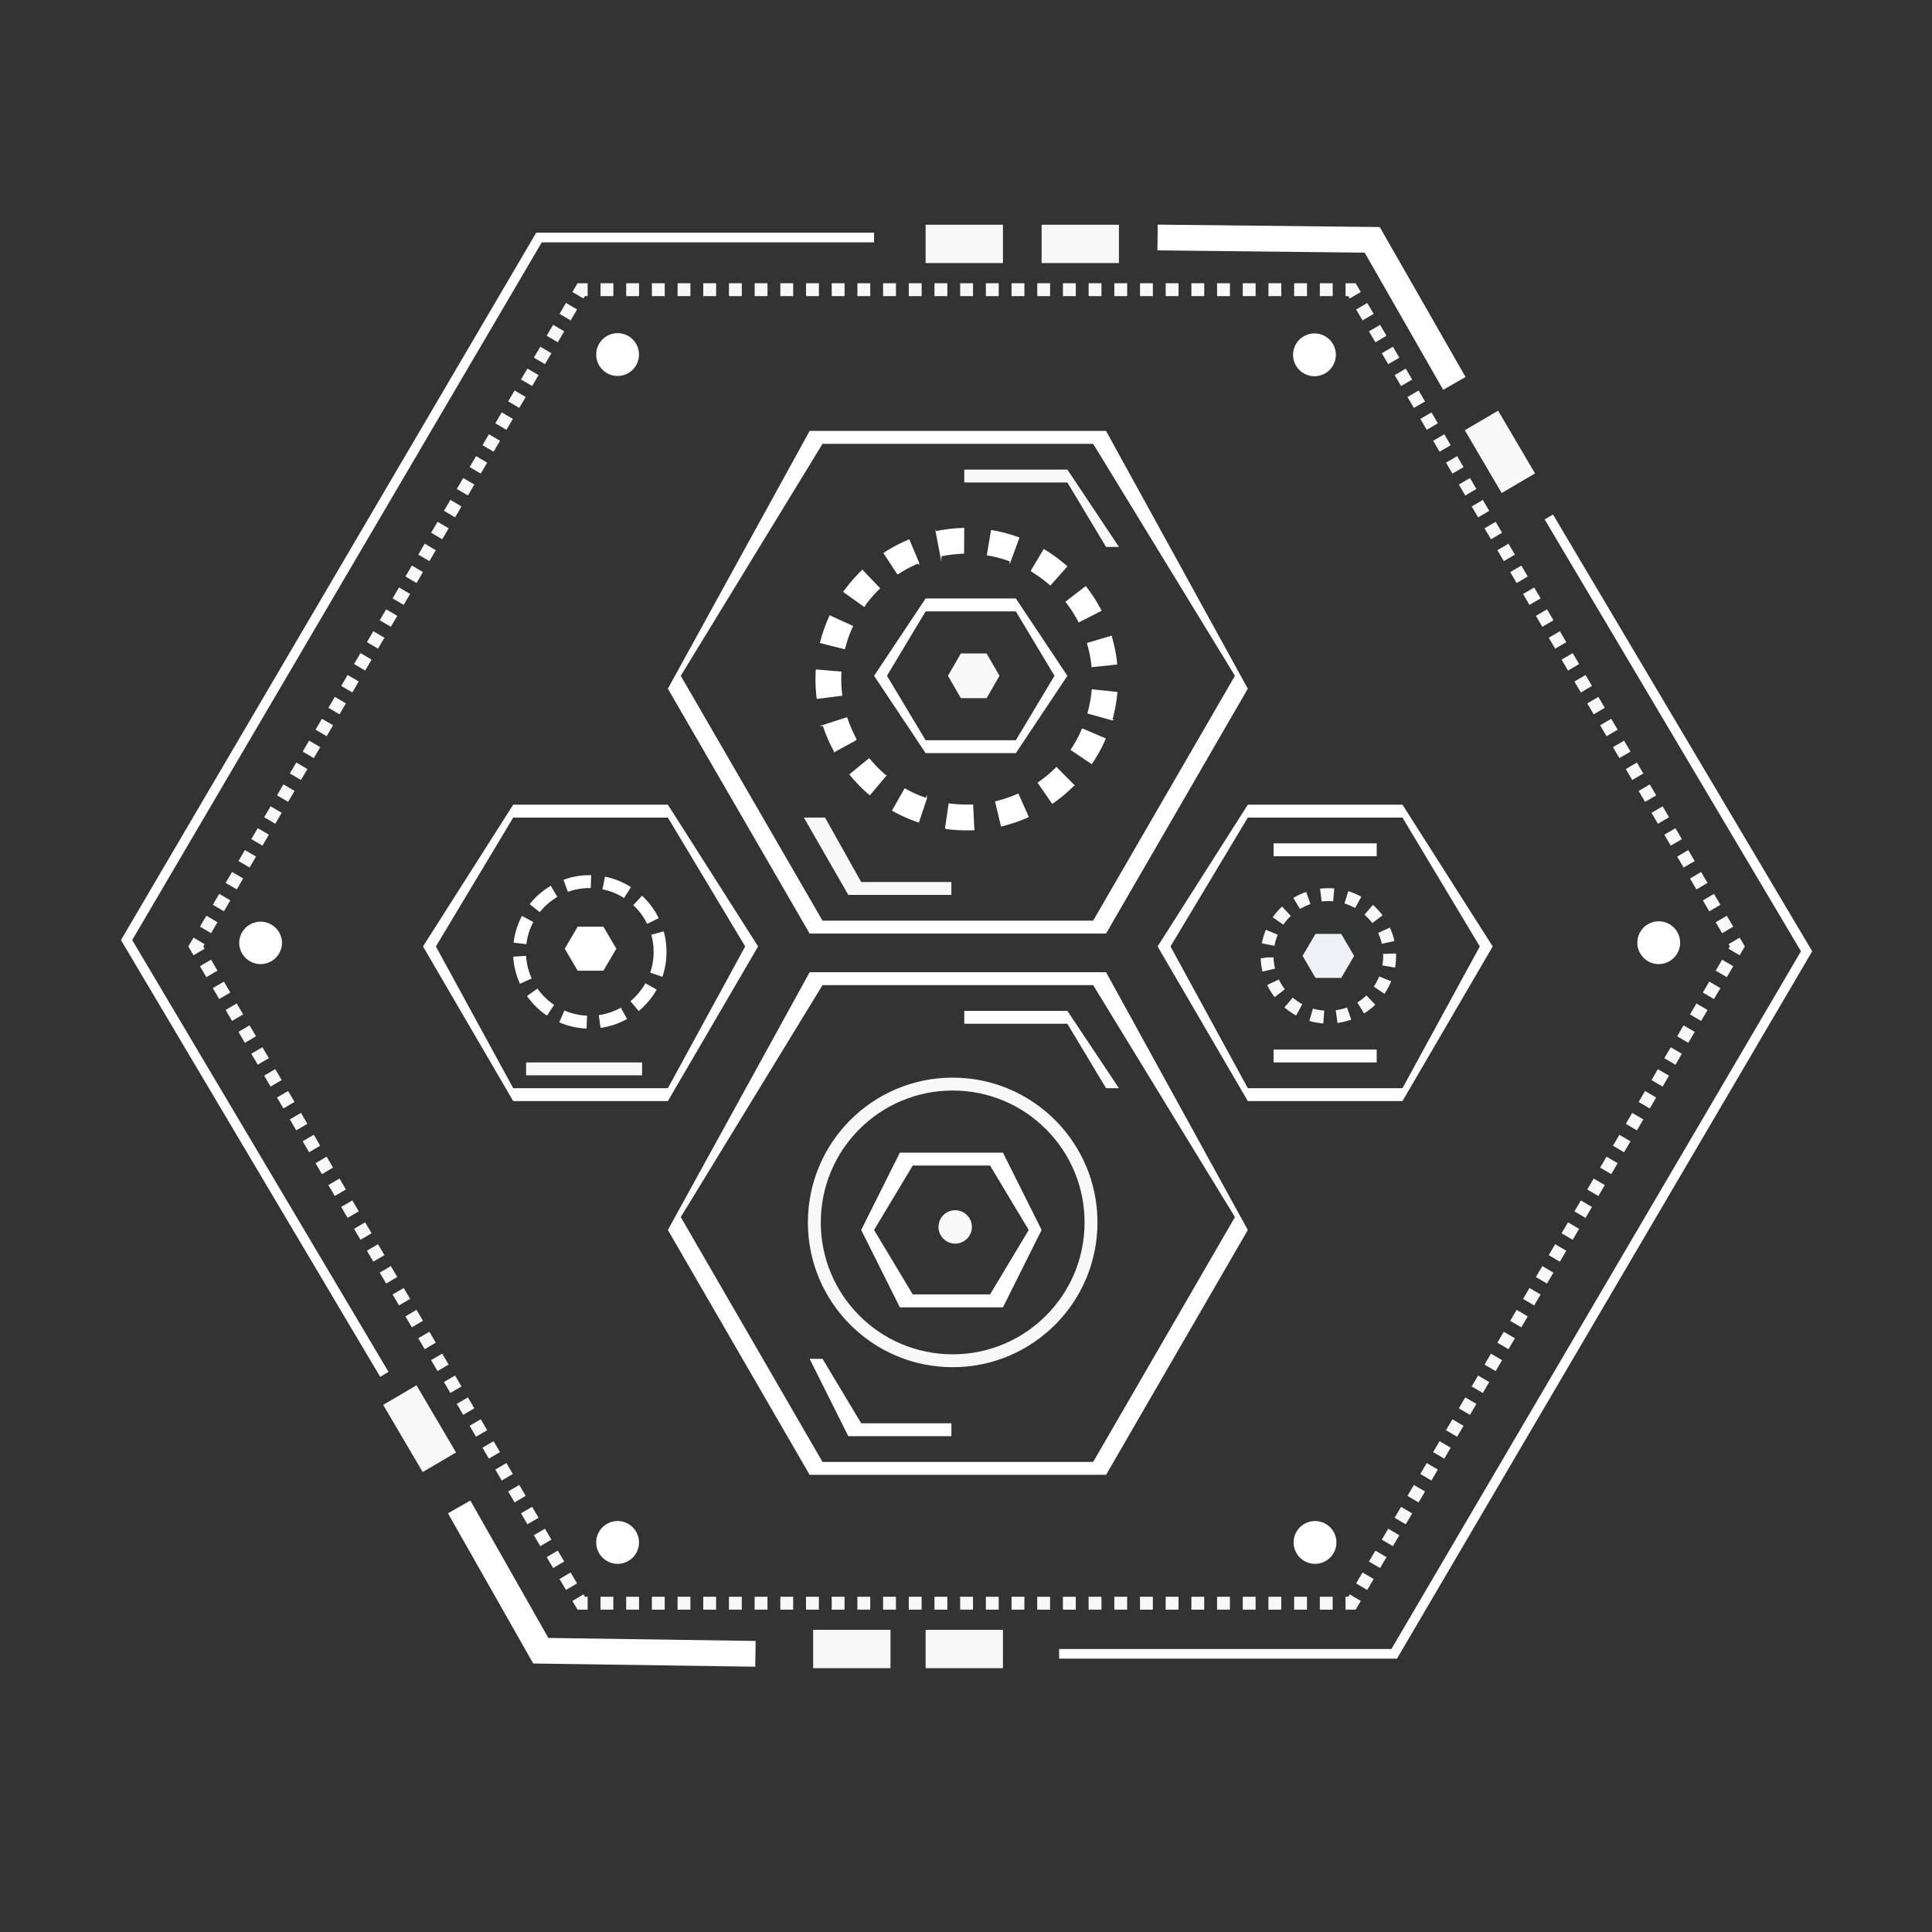 <svg xmlns="http://www.w3.org/2000/svg" width="575" height="575" preserveAspectRatio="xMidYMid slice"><rect width="100%" height="100%" fill="#333333" stroke="none"/><defs><clipPath id="a"><path d="M0 0h575v575H0z"/></clipPath></defs><g clip-path="url(#a)"><g display="block"><path fill="#FFF" d="M444.251 281.679l-26.849-42.191h-46.028l-26.849 42.191 26.849 46.027h46.028l26.849-46.027zm-95.89 0l23.013-38.356h46.028l23.014 38.356-23.014 42.192h-46.028l-23.013-42.192z"/><path fill="#EFF1F7" d="M403.015 284.496l-3.837-6.543h-7.667l-3.836 6.543 3.836 6.543h7.667l3.837-6.543z"/><path fill="#F8F8F8" d="M415.498 284.505l-.017-.739-3.835.126.015.613c0 .94-.08 1.887-.241 2.819l3.782.652c.195-1.146.296-2.316.296-3.471zm-6.889-15.181l-2.52 2.892a16.235 16.235 0 012.328 2.508l3.068-2.301a20.01 20.01 0 00-2.876-3.099zm.253 24.31l3.184 2.144a20.476 20.476 0 001.986-3.732l-3.551-1.438a16.74 16.74 0 01-1.619 3.026zm1.308-15.972a16.342 16.342 0 011.097 3.245l3.743-.84a20.333 20.333 0 00-1.358-4.008l-3.482 1.603zm-20.489 26.182c1.354.395 2.757.652 4.16.751l.276-3.827a16.514 16.514 0 01-3.367-.601l-1.069 3.677zm8.38.618a20.23 20.23 0 004.112-1.005l-1.297-3.609c-1.069.383-2.19.656-3.329.817l.514 3.797zm2.079-35.572c1.089.337 2.147.791 3.152 1.351l1.864-3.356a20.517 20.517 0 00-3.897-1.658l-1.119 3.663zm5.838 32.726a20.328 20.328 0 003.341-2.601l-2.658-2.765a16.28 16.28 0 01-2.704 2.106l2.021 3.26zm-23.708-1.788a20.25 20.25 0 003.487 2.397l1.829-3.371a16.384 16.384 0 01-2.827-1.941l-2.489 2.915zm2.658-32.579l1.983 3.279a16.747 16.747 0 013.103-1.453l-1.258-3.625a20.05 20.05 0 00-3.828 1.799zm10.433.932c.476 0 .948.019 1.416.058l.325-3.821a21.736 21.736 0 00-1.741-.072l-.737.015c-.587.019-1.173.061-1.748.134l.471 3.805a14.14 14.14 0 011.397-.104l.617-.015zm-18.219 24.985a20.702 20.702 0 002.216 3.603l3.042-2.34a16.309 16.309 0 01-1.794-2.916l-3.464 1.653zm-1.4-3.997l3.732-.882a16.574 16.574 0 01-.438-3.352h-1.918l-1.91.299a19.9 19.9 0 00.534 3.935zm-.204-8.404l3.771.714c.214-1.127.54-2.232.981-3.287l-3.536-1.477a20.364 20.364 0 00-1.216 4.05zm3.253-7.759l3.152 2.187a16.365 16.365 0 012.24-2.594l-2.62-2.8a20.322 20.322 0 00-2.772 3.207z"/><path fill="#FFF" d="M379.046 254.83h30.684v-3.834h-30.684v3.834zm0 61.369h30.684v-3.834h-30.684v3.834z"/></g><g display="block"><path fill="#FFF" d="M183.425 282.349l-3.835-6.544h-7.673l-3.832 6.544 3.832 6.544h7.673l3.835-6.544z"/><path fill="#FFF" d="M225.621 281.679l-26.849-42.191h-46.028l-26.849 42.191 26.849 46.027h46.028l26.849-46.027zm-95.89 0l23.013-38.356h46.028l23.013 38.356-23.013 42.192h-46.028l-23.013-42.192z"/><path fill="#FFF" d="M197.141 290.707a22.625 22.625 0 001.227-7.39l-.015-.852a23.121 23.121 0 00-.814-5.278l-3.697 1.017c.391 1.423.621 2.907.675 4.419l.016.694c0 2.11-.346 4.177-1.017 6.148l3.625 1.242zm-8.665-21.314a18.976 18.976 0 014.128 5.562l3.448-1.684a22.865 22.865 0 00-4.96-6.686l-2.616 2.808zm1.611 31.514a22.908 22.908 0 005.343-6.383l-3.341-1.887a19.09 19.09 0 01-4.453 5.32l2.451 2.95zm-26.163-37.279a22.75 22.75 0 00-6.279 5.474l3.004 2.382a18.986 18.986 0 015.224-4.549l-1.949-3.307zm14.818 42.287a22.612 22.612 0 007.893-2.653l-1.868-3.349a18.814 18.814 0 01-6.562 2.205l.537 3.797zm.563-41.24a18.654 18.654 0 016.417 2.593l2.063-3.238a22.69 22.69 0 00-7.724-3.118l-.756 3.763zm-22.468 31.748a22.824 22.824 0 005.944 5.834l2.144-3.184a18.919 18.919 0 01-4.948-4.852l-3.14 2.202zm18.012-32.108l.967-.012.13-3.835-.364-.004-.882.015c-2.398.088-4.75.545-6.998 1.362l1.312 3.601a18.957 18.957 0 015.835-1.127zm-21.99 16.232l3.805.46c.28-2.316.974-4.541 2.071-6.608l-3.387-1.8a22.661 22.661 0 00-2.489 7.948zm1.898 12.251l3.49-1.596a18.936 18.936 0 01-1.676-6.72l-3.828.238a22.786 22.786 0 002.014 8.078zm19.812 13.321l.157-3.835a18.693 18.693 0 01-6.75-1.545l-1.528 3.521a22.75 22.75 0 008.121 1.859z"/><path fill="#F8F8F8" d="M156.58 320.035h34.52v-3.836h-34.52v3.836z"/></g><g display="block"><path fill="#FFF" d="M283.155 423.597h-26.85l-11.506-19.178h-3.836l11.506 23.014h30.686v-3.836zm49.864-99.726l-15.344-23.014h-30.684v3.836h30.684l11.507 19.178h3.837z"/><path fill="#F8F8F8" d="M289.251 365.258a4.963 4.963 0 00-4.864-5.067 4.965 4.965 0 00-5.067 4.86 4.972 4.972 0 004.864 5.074 4.972 4.972 0 005.067-4.867z"/><path fill="#FFF" d="M371.374 366.063l-42.192-76.712h-88.218l-42.192 76.712 42.192 72.876h88.218l42.192-72.876zm-126.575 69.041l-42.192-72.877 42.192-69.041h80.548l42.192 69.041-42.192 72.877h-80.548z"/><path fill="#FFF" d="M310.004 366.062l-11.506-23.013h-30.685l-11.507 23.013 11.507 23.015h30.685l11.506-23.015zm-38.356 19.178l-11.507-19.178 11.507-19.177h23.014l11.507 19.177-11.507 19.178h-23.014z"/><path fill="none" stroke="#F8F8F8" stroke-miterlimit="10" stroke-width="3.836" d="M324.709 363.815c0 22.739-18.435 41.174-41.173 41.174-22.739 0-41.173-18.435-41.173-41.174s18.434-41.172 41.173-41.172c22.738 0 41.173 18.433 41.173 41.172z"/></g><g display="block"><path fill="#FFF" d="M317.675 201.131l-15.342-23.014h-26.849l-15.343 23.014 15.343 23.014h26.849l15.342-23.014zm-53.698 0l11.507-19.178h26.849l11.507 19.178-11.507 19.178h-26.849l-11.507-19.178zm60.97 4.005l-.039.192a38.945 38.945 0 01-1.228 6.828l-.038.191 7.058 1.96.191.035h.806l-.579-.269c.733-2.643 1.193-5.366 1.462-8.131l-7.633-.806zm-1.458-13.77l.038.191c.652 2.264 1.112 4.565 1.339 6.789v.231l7.671-.806-.034-.192a43.784 43.784 0 00-1.611-8.17v-.23l-7.403 2.187zm-27.156 47.101l-.192.039 1.765 7.48.191-.036a47.025 47.025 0 007.936-2.688l.154-.153-3.104-6.943-.191.077a39.988 39.988 0 01-6.559 2.224zm28.686-11.162c1.577-2.34 2.958-4.794 4.027-7.364l.081-.153-6.866-2.953-.038-.039-.234.114a34.521 34.521 0 01-3.295 6.099l-.115.154 6.367 4.295.073-.153zm-25.238-68.503c-1.53-.422-3.064-.806-4.641-1.036l-.188-.033-1.266 7.552.188.039c1.308.191 2.57.497 3.836.842.886.23 1.764.537 2.765.883v.958l2.953-8.05-.191-.042a40.037 40.037 0 00-3.456-1.113zm14.618 69.386l-.115.193a39.639 39.639 0 01-5.332 4.453l-.153.111 4.372 6.329.154-.116a46.372 46.372 0 006.286-5.254l.154.192v-.457l-5.213-5.258-.153-.193zm-3.609-64.703l-.154-.081-3.836 6.406-.034.038.114.23a40.81 40.81 0 015.6 4.109l.112.111 5.102-5.754-.154-.111a45.005 45.005 0 00-6.75-4.948zm12.465 11.081l-.115-.153-6.057 4.679.111.155a37.152 37.152 0 013.763 5.867l.073.155 6.831-3.491-.076-.154c-1.308-2.49-2.801-4.871-4.53-7.058zm-54.005 60.031l-3.793 6.67.191.077c2.378 1.38 4.948 2.493 7.629 3.414l.196.077 2.378-7.096v-1.223l-.307.915a33.947 33.947 0 01-6.141-2.76l-.153-.074zm-12.731-64.902a45.68 45.68 0 00-5.37 6.176l-.119-.115-.073.422 6.061 4.334.111.039h.46l-.188-.192a36.031 36.031 0 014.45-5.14l.114-.115-5.293-5.559-.153.15zm2.302 56.076l-.12-.152-5.941 4.871.116.118c1.802 2.183 3.754 4.215 5.867 5.979l.151.116 5.066-6.022h-.311a38.743 38.743 0 01-4.828-4.91zm-3.955-5.484l.081-.073-.192-.119.192-.077a41.206 41.206 0 01-2.766-6.405l-.111-.154-8.213 2.647h1.078a43.069 43.069 0 003.26 7.518v.307l6.671-3.644zm15.807-59.721l-.311.042a46.986 46.986 0 00-7.284 3.871l-.153.118 4.066 6.249.23.076h.077a33.067 33.067 0 015.941-3.183l.31.54v-.805l-2.841-6.793-.035-.115zm7.939-2.493l-.307-.614 1.879 9.781v-1.684c2.263-.464 4.527-.694 6.751-.771l.038-7.671h-.192a45.282 45.282 0 00-8.169.959zm9.129 89.062c.652 0 1.339.001 2.033-.037h.229l-.383-7.671h-.191a44.083 44.083 0 01-6.943-.309l-.153-.037-1.078 7.441h.195l-.042.191c2.114.269 4.224.422 6.333.422zm-40.888-63.862a46.325 46.325 0 00-2.493 6.789c-.042.23-.115.46-.195.69l-.154.614 7.445 1.88.115-.423c.076-.23.111-.46.192-.69a34.734 34.734 0 012.071-5.634l.073-.196-6.977-3.183-.077.153zm-4.065 16.148a56.03 56.03 0 00-.081 2.727c0 1.876.119 3.794.346 5.673l.042.192 7.594-.959v-.192c-.23-1.573-.311-3.184-.311-4.714 0-.771 0-1.499.081-2.267l-7.671-.652v.192z"/><path fill="#F8F8F8" d="M283.154 262.501h-26.849l-10.759-19.178h-6.296l13.219 23.014h30.685v-3.836zm49.865-99.726l-15.344-23.014h-30.684v3.836h30.684l11.507 19.178h3.837z"/><path fill="#FFF" d="M371.374 204.967l-42.192-76.712h-88.218l-42.192 76.712 42.192 72.876h88.218l42.192-72.876zm-126.575 69.041l-42.192-72.877 42.192-69.041h80.548l42.192 69.041-42.192 72.877h-80.548z"/><path fill="#F8F8F8" d="M297.47 201.131l-3.837-6.642h-7.671l-3.836 6.642 3.836 6.644h7.671l3.837-6.644z"/></g><g display="block"><path fill="none" stroke="#F8F8F8" stroke-miterlimit="10" stroke-width="3.836" d="M403.345 87.869l-.97-1.654h-1.918"/><path fill="none" stroke="#F8F8F8" stroke-dasharray="3.823 3.823 3.823 3.823 3.823 3.823" stroke-miterlimit="10" stroke-width="3.836" d="M396.634 86.215h-28.673m-1.911 0H176.807"/><path fill="none" stroke="#F8F8F8" stroke-miterlimit="10" stroke-width="3.836" d="M174.895 86.215h-1.918l-.97 1.654"/><path fill="none" stroke="#F8F8F8" stroke-dasharray="3.776 3.776 3.776 3.776 3.776 3.776" stroke-miterlimit="10" stroke-width="3.836" d="M170.095 91.125l-14.334 24.428m-.955 1.629L60.204 278.396"/><path fill="none" stroke="#F8F8F8" stroke-miterlimit="10" stroke-width="3.836" d="M59.249 280.025l-.972 1.654.972 1.654"/><path fill="none" stroke="#F8F8F8" stroke-dasharray="3.776 3.776 3.776 3.776 3.776 3.776" stroke-miterlimit="10" stroke-width="3.836" d="M61.159 286.589l14.334 24.428m.956 1.628l94.602 161.214"/><path fill="none" stroke="#F8F8F8" stroke-miterlimit="10" stroke-width="3.836" d="M172.007 475.489l.97 1.654h1.918"/><path fill="none" stroke="#F8F8F8" stroke-dasharray="3.823 3.823 3.823 3.823 3.823 3.823" stroke-miterlimit="10" stroke-width="3.836" d="M178.718 477.143h28.673m1.911 0h189.243"/><path fill="none" stroke="#F8F8F8" stroke-miterlimit="10" stroke-width="3.836" d="M400.457 477.143h1.918l.97-1.654"/><path fill="none" stroke="#F8F8F8" stroke-dasharray="3.776 3.776 3.776 3.776 3.776 3.776" stroke-miterlimit="10" stroke-width="3.836" d="M405.257 472.232l14.334-24.428m.955-1.628l94.602-161.214"/><path fill="none" stroke="#F8F8F8" stroke-miterlimit="10" stroke-width="3.836" d="M516.104 283.333l.97-1.654-.97-1.654"/><path fill="none" stroke="#F8F8F8" stroke-dasharray="3.776 3.776 3.776 3.776 3.776 3.776" stroke-miterlimit="10" stroke-width="3.836" d="M514.193 276.768l-14.334-24.426m-.956-1.63L404.301 89.498"/><path fill="#F8F8F8" d="M114.046 418.12l11.754 19.992 9.92-5.831-11.754-19.993-9.92 5.832zm184.452 66.948h-23.014v11.405h23.014v-11.405zm-33.472 0h-23.014v11.405h23.014v-11.405zm44.978-406.779h23.014V66.885h-23.014v11.404zm-34.52 0h23.014V66.885h-23.014v11.404zm160.466 49.764l10.979 18.681 9.921-5.83-10.98-18.682-9.92 5.831z"/><path fill="none" stroke="#FFF" stroke-miterlimit="10" stroke-width="2.877" d="M114.388 409.035L37.676 279.778 160.415 70.687h99.726m200.823 83.174l76.711 129.258L414.937 492.21h-99.726"/><path fill="none" stroke="#FFF" stroke-miterlimit="10" stroke-width="7.671" d="M224.831 492.21l-63.879-.921-24.301-42.802M344.512 70.686l63.882.697 24.452 42.715"/><path fill="#FFF" d="M397.575 105.522a6.366 6.366 0 11-12.731.001 6.366 6.366 0 0112.731-.001zm-207.398 0a6.366 6.366 0 11-12.733.001 6.366 6.366 0 0112.733-.001zm309.859 175.044a6.366 6.366 0 11-12.733 0 6.366 6.366 0 0112.733 0zm-416.109 0a6.366 6.366 0 11-12.732 0 6.367 6.367 0 0112.732 0zm106.25 178.415a6.366 6.366 0 11-12.731 0 6.366 6.366 0 0112.731 0zm207.563 0a6.367 6.367 0 11-12.733-.001 6.367 6.367 0 0112.733.001z"/></g></g></svg>
